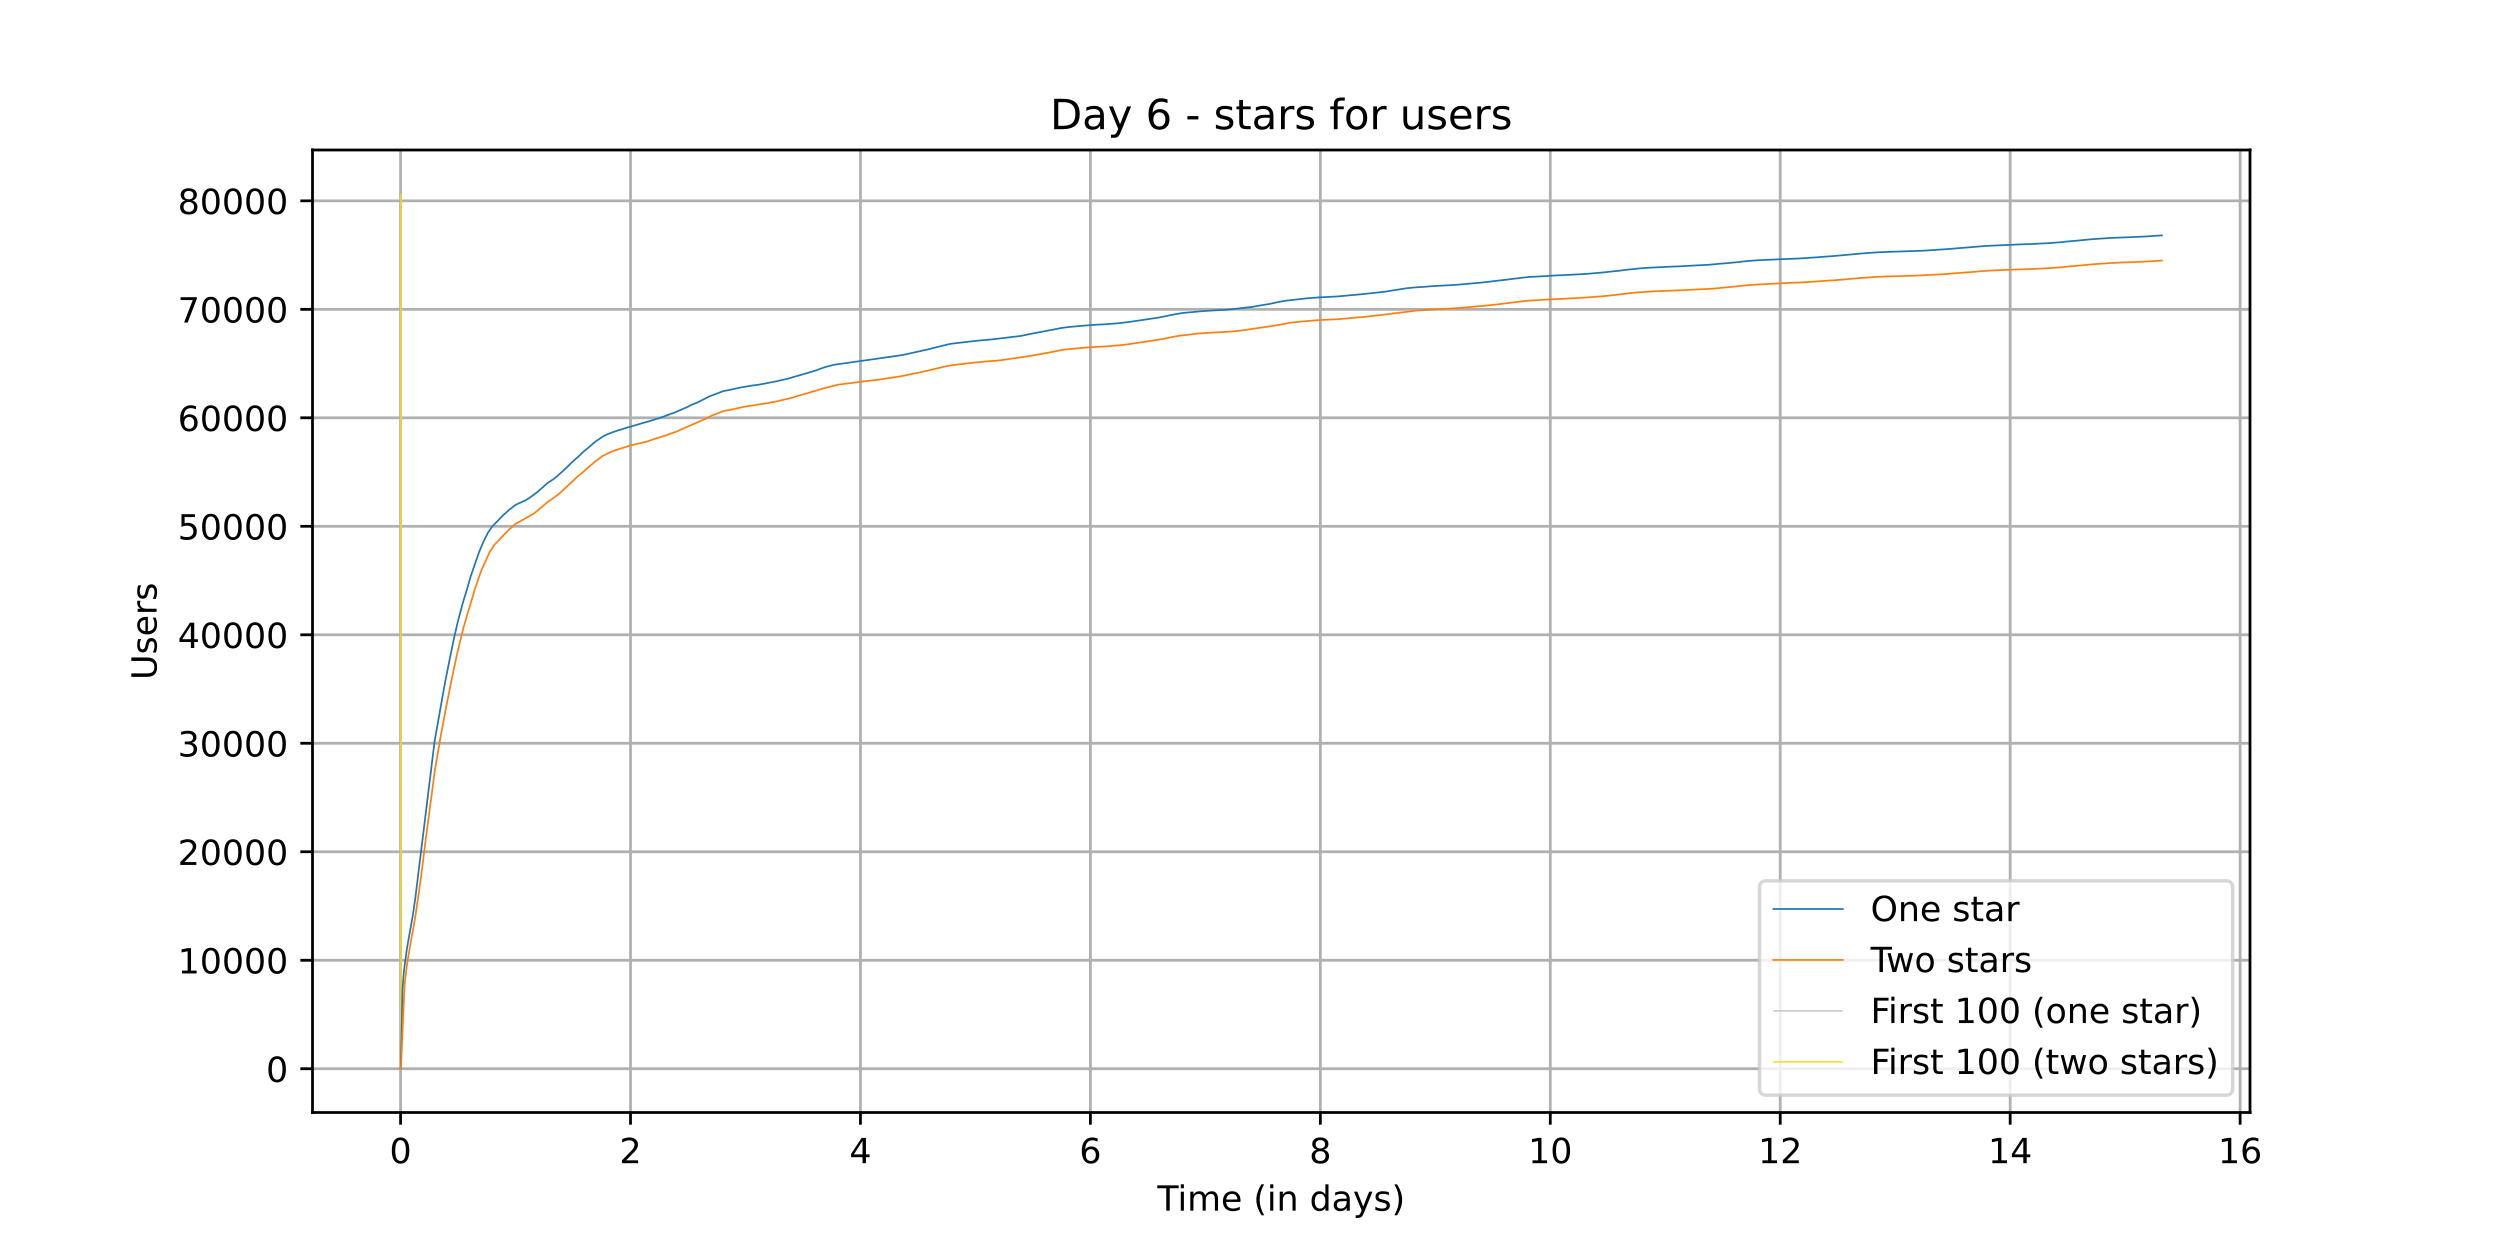 <?xml version="1.0" encoding="utf-8" standalone="no"?>
<!DOCTYPE svg PUBLIC "-//W3C//DTD SVG 1.1//EN"
  "http://www.w3.org/Graphics/SVG/1.1/DTD/svg11.dtd">
<!-- Created with matplotlib (https://matplotlib.org/) -->
<svg height="360pt" version="1.1" viewBox="0 0 720 360" width="720pt" xmlns="http://www.w3.org/2000/svg" xmlns:xlink="http://www.w3.org/1999/xlink">
 <defs>
  <style type="text/css">*{stroke-linecap:butt;stroke-linejoin:round;}</style>
 </defs>
 <g id="figure_1">
  <g id="patch_1">
   <path d="M 0 360 
L 720 360 
L 720 0 
L 0 0 
z
" style="fill:#ffffff;"/>
  </g>
  <g id="axes_1">
   <g id="patch_2">
    <path d="M 90 320.4 
L 648 320.4 
L 648 43.2 
L 90 43.2 
z
" style="fill:#ffffff;"/>
   </g>
   <g id="matplotlib.axis_1">
    <g id="xtick_1">
     <g id="line2d_1">
      <path clip-path="url(#pf5b3198015)" d="M 115.364 320.4 
L 115.364 43.2 
" style="fill:none;stroke:#b0b0b0;stroke-linecap:square;stroke-width:0.8;"/>
     </g>
     <g id="line2d_2">
      <defs>
       <path d="M 0 0 
L 0 3.5 
" id="m14b44f4f08" style="stroke:#000000;stroke-width:0.8;"/>
      </defs>
      <g>
       <use style="stroke:#000000;stroke-width:0.8;" x="115.364" xlink:href="#m14b44f4f08" y="320.4"/>
      </g>
     </g>
     <g id="text_1">
      <!-- 0 -->
      <g transform="translate(112.182 334.998)scale(0.1 -0.1)">
       <defs>
        <path d="M 31.781 66.406 
Q 24.172 66.406 20.328 58.906 
Q 16.5 51.422 16.5 36.375 
Q 16.5 21.391 20.328 13.891 
Q 24.172 6.391 31.781 6.391 
Q 39.453 6.391 43.281 13.891 
Q 47.125 21.391 47.125 36.375 
Q 47.125 51.422 43.281 58.906 
Q 39.453 66.406 31.781 66.406 
z
M 31.781 74.219 
Q 44.047 74.219 50.516 64.516 
Q 56.984 54.828 56.984 36.375 
Q 56.984 17.969 50.516 8.266 
Q 44.047 -1.422 31.781 -1.422 
Q 19.531 -1.422 13.062 8.266 
Q 6.594 17.969 6.594 36.375 
Q 6.594 54.828 13.062 64.516 
Q 19.531 74.219 31.781 74.219 
z
" id="DejaVuSans-48"/>
       </defs>
       <use xlink:href="#DejaVuSans-48"/>
      </g>
     </g>
    </g>
    <g id="xtick_2">
     <g id="line2d_3">
      <path clip-path="url(#pf5b3198015)" d="M 181.587 320.4 
L 181.587 43.2 
" style="fill:none;stroke:#b0b0b0;stroke-linecap:square;stroke-width:0.8;"/>
     </g>
     <g id="line2d_4">
      <g>
       <use style="stroke:#000000;stroke-width:0.8;" x="181.587" xlink:href="#m14b44f4f08" y="320.4"/>
      </g>
     </g>
     <g id="text_2">
      <!-- 2 -->
      <g transform="translate(178.406 334.998)scale(0.1 -0.1)">
       <defs>
        <path d="M 19.188 8.297 
L 53.609 8.297 
L 53.609 0 
L 7.328 0 
L 7.328 8.297 
Q 12.938 14.109 22.625 23.891 
Q 32.328 33.688 34.812 36.531 
Q 39.547 41.844 41.422 45.531 
Q 43.312 49.219 43.312 52.781 
Q 43.312 58.594 39.234 62.25 
Q 35.156 65.922 28.609 65.922 
Q 23.969 65.922 18.812 64.312 
Q 13.672 62.703 7.812 59.422 
L 7.812 69.391 
Q 13.766 71.781 18.938 73 
Q 24.125 74.219 28.422 74.219 
Q 39.75 74.219 46.484 68.547 
Q 53.219 62.891 53.219 53.422 
Q 53.219 48.922 51.531 44.891 
Q 49.859 40.875 45.406 35.406 
Q 44.188 33.984 37.641 27.219 
Q 31.109 20.453 19.188 8.297 
z
" id="DejaVuSans-50"/>
       </defs>
       <use xlink:href="#DejaVuSans-50"/>
      </g>
     </g>
    </g>
    <g id="xtick_3">
     <g id="line2d_5">
      <path clip-path="url(#pf5b3198015)" d="M 247.811 320.4 
L 247.811 43.2 
" style="fill:none;stroke:#b0b0b0;stroke-linecap:square;stroke-width:0.8;"/>
     </g>
     <g id="line2d_6">
      <g>
       <use style="stroke:#000000;stroke-width:0.8;" x="247.811" xlink:href="#m14b44f4f08" y="320.4"/>
      </g>
     </g>
     <g id="text_3">
      <!-- 4 -->
      <g transform="translate(244.629 334.998)scale(0.1 -0.1)">
       <defs>
        <path d="M 37.797 64.312 
L 12.891 25.391 
L 37.797 25.391 
z
M 35.203 72.906 
L 47.609 72.906 
L 47.609 25.391 
L 58.016 25.391 
L 58.016 17.188 
L 47.609 17.188 
L 47.609 0 
L 37.797 0 
L 37.797 17.188 
L 4.891 17.188 
L 4.891 26.703 
z
" id="DejaVuSans-52"/>
       </defs>
       <use xlink:href="#DejaVuSans-52"/>
      </g>
     </g>
    </g>
    <g id="xtick_4">
     <g id="line2d_7">
      <path clip-path="url(#pf5b3198015)" d="M 314.034 320.4 
L 314.034 43.2 
" style="fill:none;stroke:#b0b0b0;stroke-linecap:square;stroke-width:0.8;"/>
     </g>
     <g id="line2d_8">
      <g>
       <use style="stroke:#000000;stroke-width:0.8;" x="314.034" xlink:href="#m14b44f4f08" y="320.4"/>
      </g>
     </g>
     <g id="text_4">
      <!-- 6 -->
      <g transform="translate(310.853 334.998)scale(0.1 -0.1)">
       <defs>
        <path d="M 33.016 40.375 
Q 26.375 40.375 22.484 35.828 
Q 18.609 31.297 18.609 23.391 
Q 18.609 15.531 22.484 10.953 
Q 26.375 6.391 33.016 6.391 
Q 39.656 6.391 43.531 10.953 
Q 47.406 15.531 47.406 23.391 
Q 47.406 31.297 43.531 35.828 
Q 39.656 40.375 33.016 40.375 
z
M 52.594 71.297 
L 52.594 62.312 
Q 48.875 64.062 45.094 64.984 
Q 41.312 65.922 37.594 65.922 
Q 27.828 65.922 22.672 59.328 
Q 17.531 52.734 16.797 39.406 
Q 19.672 43.656 24.016 45.922 
Q 28.375 48.188 33.594 48.188 
Q 44.578 48.188 50.953 41.516 
Q 57.328 34.859 57.328 23.391 
Q 57.328 12.156 50.688 5.359 
Q 44.047 -1.422 33.016 -1.422 
Q 20.359 -1.422 13.672 8.266 
Q 6.984 17.969 6.984 36.375 
Q 6.984 53.656 15.188 63.938 
Q 23.391 74.219 37.203 74.219 
Q 40.922 74.219 44.703 73.484 
Q 48.484 72.75 52.594 71.297 
z
" id="DejaVuSans-54"/>
       </defs>
       <use xlink:href="#DejaVuSans-54"/>
      </g>
     </g>
    </g>
    <g id="xtick_5">
     <g id="line2d_9">
      <path clip-path="url(#pf5b3198015)" d="M 380.258 320.4 
L 380.258 43.2 
" style="fill:none;stroke:#b0b0b0;stroke-linecap:square;stroke-width:0.8;"/>
     </g>
     <g id="line2d_10">
      <g>
       <use style="stroke:#000000;stroke-width:0.8;" x="380.258" xlink:href="#m14b44f4f08" y="320.4"/>
      </g>
     </g>
     <g id="text_5">
      <!-- 8 -->
      <g transform="translate(377.076 334.998)scale(0.1 -0.1)">
       <defs>
        <path d="M 31.781 34.625 
Q 24.75 34.625 20.719 30.859 
Q 16.703 27.094 16.703 20.516 
Q 16.703 13.922 20.719 10.156 
Q 24.75 6.391 31.781 6.391 
Q 38.812 6.391 42.859 10.172 
Q 46.922 13.969 46.922 20.516 
Q 46.922 27.094 42.891 30.859 
Q 38.875 34.625 31.781 34.625 
z
M 21.922 38.812 
Q 15.578 40.375 12.031 44.719 
Q 8.5 49.078 8.5 55.328 
Q 8.5 64.062 14.719 69.141 
Q 20.953 74.219 31.781 74.219 
Q 42.672 74.219 48.875 69.141 
Q 55.078 64.062 55.078 55.328 
Q 55.078 49.078 51.531 44.719 
Q 48 40.375 41.703 38.812 
Q 48.828 37.156 52.797 32.312 
Q 56.781 27.484 56.781 20.516 
Q 56.781 9.906 50.312 4.234 
Q 43.844 -1.422 31.781 -1.422 
Q 19.734 -1.422 13.25 4.234 
Q 6.781 9.906 6.781 20.516 
Q 6.781 27.484 10.781 32.312 
Q 14.797 37.156 21.922 38.812 
z
M 18.312 54.391 
Q 18.312 48.734 21.844 45.562 
Q 25.391 42.391 31.781 42.391 
Q 38.141 42.391 41.719 45.562 
Q 45.312 48.734 45.312 54.391 
Q 45.312 60.062 41.719 63.234 
Q 38.141 66.406 31.781 66.406 
Q 25.391 66.406 21.844 63.234 
Q 18.312 60.062 18.312 54.391 
z
" id="DejaVuSans-56"/>
       </defs>
       <use xlink:href="#DejaVuSans-56"/>
      </g>
     </g>
    </g>
    <g id="xtick_6">
     <g id="line2d_11">
      <path clip-path="url(#pf5b3198015)" d="M 446.481 320.4 
L 446.481 43.2 
" style="fill:none;stroke:#b0b0b0;stroke-linecap:square;stroke-width:0.8;"/>
     </g>
     <g id="line2d_12">
      <g>
       <use style="stroke:#000000;stroke-width:0.8;" x="446.481" xlink:href="#m14b44f4f08" y="320.4"/>
      </g>
     </g>
     <g id="text_6">
      <!-- 10 -->
      <g transform="translate(440.119 334.998)scale(0.1 -0.1)">
       <defs>
        <path d="M 12.406 8.297 
L 28.516 8.297 
L 28.516 63.922 
L 10.984 60.406 
L 10.984 69.391 
L 28.422 72.906 
L 38.281 72.906 
L 38.281 8.297 
L 54.391 8.297 
L 54.391 0 
L 12.406 0 
z
" id="DejaVuSans-49"/>
       </defs>
       <use xlink:href="#DejaVuSans-49"/>
       <use x="63.623" xlink:href="#DejaVuSans-48"/>
      </g>
     </g>
    </g>
    <g id="xtick_7">
     <g id="line2d_13">
      <path clip-path="url(#pf5b3198015)" d="M 512.705 320.4 
L 512.705 43.2 
" style="fill:none;stroke:#b0b0b0;stroke-linecap:square;stroke-width:0.8;"/>
     </g>
     <g id="line2d_14">
      <g>
       <use style="stroke:#000000;stroke-width:0.8;" x="512.705" xlink:href="#m14b44f4f08" y="320.4"/>
      </g>
     </g>
     <g id="text_7">
      <!-- 12 -->
      <g transform="translate(506.342 334.998)scale(0.1 -0.1)">
       <use xlink:href="#DejaVuSans-49"/>
       <use x="63.623" xlink:href="#DejaVuSans-50"/>
      </g>
     </g>
    </g>
    <g id="xtick_8">
     <g id="line2d_15">
      <path clip-path="url(#pf5b3198015)" d="M 578.928 320.4 
L 578.928 43.2 
" style="fill:none;stroke:#b0b0b0;stroke-linecap:square;stroke-width:0.8;"/>
     </g>
     <g id="line2d_16">
      <g>
       <use style="stroke:#000000;stroke-width:0.8;" x="578.928" xlink:href="#m14b44f4f08" y="320.4"/>
      </g>
     </g>
     <g id="text_8">
      <!-- 14 -->
      <g transform="translate(572.566 334.998)scale(0.1 -0.1)">
       <use xlink:href="#DejaVuSans-49"/>
       <use x="63.623" xlink:href="#DejaVuSans-52"/>
      </g>
     </g>
    </g>
    <g id="xtick_9">
     <g id="line2d_17">
      <path clip-path="url(#pf5b3198015)" d="M 645.152 320.4 
L 645.152 43.2 
" style="fill:none;stroke:#b0b0b0;stroke-linecap:square;stroke-width:0.8;"/>
     </g>
     <g id="line2d_18">
      <g>
       <use style="stroke:#000000;stroke-width:0.8;" x="645.152" xlink:href="#m14b44f4f08" y="320.4"/>
      </g>
     </g>
     <g id="text_9">
      <!-- 16 -->
      <g transform="translate(638.789 334.998)scale(0.1 -0.1)">
       <use xlink:href="#DejaVuSans-49"/>
       <use x="63.623" xlink:href="#DejaVuSans-54"/>
      </g>
     </g>
    </g>
    <g id="text_10">
     <!-- Time (in days) -->
     <g transform="translate(333.327 348.677)scale(0.1 -0.1)">
      <defs>
       <path d="M -0.297 72.906 
L 61.375 72.906 
L 61.375 64.594 
L 35.5 64.594 
L 35.5 0 
L 25.594 0 
L 25.594 64.594 
L -0.297 64.594 
z
" id="DejaVuSans-84"/>
       <path d="M 9.422 54.688 
L 18.406 54.688 
L 18.406 0 
L 9.422 0 
z
M 9.422 75.984 
L 18.406 75.984 
L 18.406 64.594 
L 9.422 64.594 
z
" id="DejaVuSans-105"/>
       <path d="M 52 44.188 
Q 55.375 50.25 60.062 53.125 
Q 64.75 56 71.094 56 
Q 79.641 56 84.281 50.016 
Q 88.922 44.047 88.922 33.016 
L 88.922 0 
L 79.891 0 
L 79.891 32.719 
Q 79.891 40.578 77.094 44.375 
Q 74.312 48.188 68.609 48.188 
Q 61.625 48.188 57.562 43.547 
Q 53.516 38.922 53.516 30.906 
L 53.516 0 
L 44.484 0 
L 44.484 32.719 
Q 44.484 40.625 41.703 44.406 
Q 38.922 48.188 33.109 48.188 
Q 26.219 48.188 22.156 43.531 
Q 18.109 38.875 18.109 30.906 
L 18.109 0 
L 9.078 0 
L 9.078 54.688 
L 18.109 54.688 
L 18.109 46.188 
Q 21.188 51.219 25.484 53.609 
Q 29.781 56 35.688 56 
Q 41.656 56 45.828 52.969 
Q 50 49.953 52 44.188 
z
" id="DejaVuSans-109"/>
       <path d="M 56.203 29.594 
L 56.203 25.203 
L 14.891 25.203 
Q 15.484 15.922 20.484 11.062 
Q 25.484 6.203 34.422 6.203 
Q 39.594 6.203 44.453 7.469 
Q 49.312 8.734 54.109 11.281 
L 54.109 2.781 
Q 49.266 0.734 44.188 -0.344 
Q 39.109 -1.422 33.891 -1.422 
Q 20.797 -1.422 13.156 6.188 
Q 5.516 13.812 5.516 26.812 
Q 5.516 40.234 12.766 48.109 
Q 20.016 56 32.328 56 
Q 43.359 56 49.781 48.891 
Q 56.203 41.797 56.203 29.594 
z
M 47.219 32.234 
Q 47.125 39.594 43.094 43.984 
Q 39.062 48.391 32.422 48.391 
Q 24.906 48.391 20.391 44.141 
Q 15.875 39.891 15.188 32.172 
z
" id="DejaVuSans-101"/>
       <path id="DejaVuSans-32"/>
       <path d="M 31 75.875 
Q 24.469 64.656 21.281 53.656 
Q 18.109 42.672 18.109 31.391 
Q 18.109 20.125 21.312 9.062 
Q 24.516 -2 31 -13.188 
L 23.188 -13.188 
Q 15.875 -1.703 12.234 9.375 
Q 8.594 20.453 8.594 31.391 
Q 8.594 42.281 12.203 53.312 
Q 15.828 64.359 23.188 75.875 
z
" id="DejaVuSans-40"/>
       <path d="M 54.891 33.016 
L 54.891 0 
L 45.906 0 
L 45.906 32.719 
Q 45.906 40.484 42.875 44.328 
Q 39.844 48.188 33.797 48.188 
Q 26.516 48.188 22.312 43.547 
Q 18.109 38.922 18.109 30.906 
L 18.109 0 
L 9.078 0 
L 9.078 54.688 
L 18.109 54.688 
L 18.109 46.188 
Q 21.344 51.125 25.703 53.562 
Q 30.078 56 35.797 56 
Q 45.219 56 50.047 50.172 
Q 54.891 44.344 54.891 33.016 
z
" id="DejaVuSans-110"/>
       <path d="M 45.406 46.391 
L 45.406 75.984 
L 54.391 75.984 
L 54.391 0 
L 45.406 0 
L 45.406 8.203 
Q 42.578 3.328 38.25 0.953 
Q 33.938 -1.422 27.875 -1.422 
Q 17.969 -1.422 11.734 6.484 
Q 5.516 14.406 5.516 27.297 
Q 5.516 40.188 11.734 48.094 
Q 17.969 56 27.875 56 
Q 33.938 56 38.25 53.625 
Q 42.578 51.266 45.406 46.391 
z
M 14.797 27.297 
Q 14.797 17.391 18.875 11.75 
Q 22.953 6.109 30.078 6.109 
Q 37.203 6.109 41.297 11.75 
Q 45.406 17.391 45.406 27.297 
Q 45.406 37.203 41.297 42.844 
Q 37.203 48.484 30.078 48.484 
Q 22.953 48.484 18.875 42.844 
Q 14.797 37.203 14.797 27.297 
z
" id="DejaVuSans-100"/>
       <path d="M 34.281 27.484 
Q 23.391 27.484 19.188 25 
Q 14.984 22.516 14.984 16.5 
Q 14.984 11.719 18.141 8.906 
Q 21.297 6.109 26.703 6.109 
Q 34.188 6.109 38.703 11.406 
Q 43.219 16.703 43.219 25.484 
L 43.219 27.484 
z
M 52.203 31.203 
L 52.203 0 
L 43.219 0 
L 43.219 8.297 
Q 40.141 3.328 35.547 0.953 
Q 30.953 -1.422 24.312 -1.422 
Q 15.922 -1.422 10.953 3.297 
Q 6 8.016 6 15.922 
Q 6 25.141 12.172 29.828 
Q 18.359 34.516 30.609 34.516 
L 43.219 34.516 
L 43.219 35.406 
Q 43.219 41.609 39.141 45 
Q 35.062 48.391 27.688 48.391 
Q 23 48.391 18.547 47.266 
Q 14.109 46.141 10.016 43.891 
L 10.016 52.203 
Q 14.938 54.109 19.578 55.047 
Q 24.219 56 28.609 56 
Q 40.484 56 46.344 49.844 
Q 52.203 43.703 52.203 31.203 
z
" id="DejaVuSans-97"/>
       <path d="M 32.172 -5.078 
Q 28.375 -14.844 24.75 -17.812 
Q 21.141 -20.797 15.094 -20.797 
L 7.906 -20.797 
L 7.906 -13.281 
L 13.188 -13.281 
Q 16.891 -13.281 18.938 -11.516 
Q 21 -9.766 23.484 -3.219 
L 25.094 0.875 
L 2.984 54.688 
L 12.5 54.688 
L 29.594 11.922 
L 46.688 54.688 
L 56.203 54.688 
z
" id="DejaVuSans-121"/>
       <path d="M 44.281 53.078 
L 44.281 44.578 
Q 40.484 46.531 36.375 47.5 
Q 32.281 48.484 27.875 48.484 
Q 21.188 48.484 17.844 46.438 
Q 14.5 44.391 14.5 40.281 
Q 14.5 37.156 16.891 35.375 
Q 19.281 33.594 26.516 31.984 
L 29.594 31.297 
Q 39.156 29.25 43.188 25.516 
Q 47.219 21.781 47.219 15.094 
Q 47.219 7.469 41.188 3.016 
Q 35.156 -1.422 24.609 -1.422 
Q 20.219 -1.422 15.453 -0.562 
Q 10.688 0.297 5.422 2 
L 5.422 11.281 
Q 10.406 8.688 15.234 7.391 
Q 20.062 6.109 24.812 6.109 
Q 31.156 6.109 34.562 8.281 
Q 37.984 10.453 37.984 14.406 
Q 37.984 18.062 35.516 20.016 
Q 33.062 21.969 24.703 23.781 
L 21.578 24.516 
Q 13.234 26.266 9.516 29.906 
Q 5.812 33.547 5.812 39.891 
Q 5.812 47.609 11.281 51.797 
Q 16.75 56 26.812 56 
Q 31.781 56 36.172 55.266 
Q 40.578 54.547 44.281 53.078 
z
" id="DejaVuSans-115"/>
       <path d="M 8.016 75.875 
L 15.828 75.875 
Q 23.141 64.359 26.781 53.312 
Q 30.422 42.281 30.422 31.391 
Q 30.422 20.453 26.781 9.375 
Q 23.141 -1.703 15.828 -13.188 
L 8.016 -13.188 
Q 14.5 -2 17.703 9.062 
Q 20.906 20.125 20.906 31.391 
Q 20.906 42.672 17.703 53.656 
Q 14.5 64.656 8.016 75.875 
z
" id="DejaVuSans-41"/>
      </defs>
      <use xlink:href="#DejaVuSans-84"/>
      <use x="57.959" xlink:href="#DejaVuSans-105"/>
      <use x="85.742" xlink:href="#DejaVuSans-109"/>
      <use x="183.154" xlink:href="#DejaVuSans-101"/>
      <use x="244.678" xlink:href="#DejaVuSans-32"/>
      <use x="276.465" xlink:href="#DejaVuSans-40"/>
      <use x="315.479" xlink:href="#DejaVuSans-105"/>
      <use x="343.262" xlink:href="#DejaVuSans-110"/>
      <use x="406.641" xlink:href="#DejaVuSans-32"/>
      <use x="438.428" xlink:href="#DejaVuSans-100"/>
      <use x="501.904" xlink:href="#DejaVuSans-97"/>
      <use x="563.184" xlink:href="#DejaVuSans-121"/>
      <use x="622.363" xlink:href="#DejaVuSans-115"/>
      <use x="674.463" xlink:href="#DejaVuSans-41"/>
     </g>
    </g>
   </g>
   <g id="matplotlib.axis_2">
    <g id="ytick_1">
     <g id="line2d_19">
      <path clip-path="url(#pf5b3198015)" d="M 90 307.8 
L 648 307.8 
" style="fill:none;stroke:#b0b0b0;stroke-linecap:square;stroke-width:0.8;"/>
     </g>
     <g id="line2d_20">
      <defs>
       <path d="M 0 0 
L -3.5 0 
" id="mfcf111ade4" style="stroke:#000000;stroke-width:0.8;"/>
      </defs>
      <g>
       <use style="stroke:#000000;stroke-width:0.8;" x="90" xlink:href="#mfcf111ade4" y="307.8"/>
      </g>
     </g>
     <g id="text_11">
      <!-- 0 -->
      <g transform="translate(76.638 311.599)scale(0.1 -0.1)">
       <use xlink:href="#DejaVuSans-48"/>
      </g>
     </g>
    </g>
    <g id="ytick_2">
     <g id="line2d_21">
      <path clip-path="url(#pf5b3198015)" d="M 90 276.555 
L 648 276.555 
" style="fill:none;stroke:#b0b0b0;stroke-linecap:square;stroke-width:0.8;"/>
     </g>
     <g id="line2d_22">
      <g>
       <use style="stroke:#000000;stroke-width:0.8;" x="90" xlink:href="#mfcf111ade4" y="276.555"/>
      </g>
     </g>
     <g id="text_12">
      <!-- 10000 -->
      <g transform="translate(51.188 280.355)scale(0.1 -0.1)">
       <use xlink:href="#DejaVuSans-49"/>
       <use x="63.623" xlink:href="#DejaVuSans-48"/>
       <use x="127.246" xlink:href="#DejaVuSans-48"/>
       <use x="190.869" xlink:href="#DejaVuSans-48"/>
       <use x="254.492" xlink:href="#DejaVuSans-48"/>
      </g>
     </g>
    </g>
    <g id="ytick_3">
     <g id="line2d_23">
      <path clip-path="url(#pf5b3198015)" d="M 90 245.311 
L 648 245.311 
" style="fill:none;stroke:#b0b0b0;stroke-linecap:square;stroke-width:0.8;"/>
     </g>
     <g id="line2d_24">
      <g>
       <use style="stroke:#000000;stroke-width:0.8;" x="90" xlink:href="#mfcf111ade4" y="245.311"/>
      </g>
     </g>
     <g id="text_13">
      <!-- 20000 -->
      <g transform="translate(51.188 249.11)scale(0.1 -0.1)">
       <use xlink:href="#DejaVuSans-50"/>
       <use x="63.623" xlink:href="#DejaVuSans-48"/>
       <use x="127.246" xlink:href="#DejaVuSans-48"/>
       <use x="190.869" xlink:href="#DejaVuSans-48"/>
       <use x="254.492" xlink:href="#DejaVuSans-48"/>
      </g>
     </g>
    </g>
    <g id="ytick_4">
     <g id="line2d_25">
      <path clip-path="url(#pf5b3198015)" d="M 90 214.066 
L 648 214.066 
" style="fill:none;stroke:#b0b0b0;stroke-linecap:square;stroke-width:0.8;"/>
     </g>
     <g id="line2d_26">
      <g>
       <use style="stroke:#000000;stroke-width:0.8;" x="90" xlink:href="#mfcf111ade4" y="214.066"/>
      </g>
     </g>
     <g id="text_14">
      <!-- 30000 -->
      <g transform="translate(51.188 217.865)scale(0.1 -0.1)">
       <defs>
        <path d="M 40.578 39.312 
Q 47.656 37.797 51.625 33 
Q 55.609 28.219 55.609 21.188 
Q 55.609 10.406 48.188 4.484 
Q 40.766 -1.422 27.094 -1.422 
Q 22.516 -1.422 17.656 -0.516 
Q 12.797 0.391 7.625 2.203 
L 7.625 11.719 
Q 11.719 9.328 16.594 8.109 
Q 21.484 6.891 26.812 6.891 
Q 36.078 6.891 40.938 10.547 
Q 45.797 14.203 45.797 21.188 
Q 45.797 27.641 41.281 31.266 
Q 36.766 34.906 28.719 34.906 
L 20.219 34.906 
L 20.219 43.016 
L 29.109 43.016 
Q 36.375 43.016 40.234 45.922 
Q 44.094 48.828 44.094 54.297 
Q 44.094 59.906 40.109 62.906 
Q 36.141 65.922 28.719 65.922 
Q 24.656 65.922 20.016 65.031 
Q 15.375 64.156 9.812 62.312 
L 9.812 71.094 
Q 15.438 72.656 20.344 73.438 
Q 25.25 74.219 29.594 74.219 
Q 40.828 74.219 47.359 69.109 
Q 53.906 64.016 53.906 55.328 
Q 53.906 49.266 50.438 45.094 
Q 46.969 40.922 40.578 39.312 
z
" id="DejaVuSans-51"/>
       </defs>
       <use xlink:href="#DejaVuSans-51"/>
       <use x="63.623" xlink:href="#DejaVuSans-48"/>
       <use x="127.246" xlink:href="#DejaVuSans-48"/>
       <use x="190.869" xlink:href="#DejaVuSans-48"/>
       <use x="254.492" xlink:href="#DejaVuSans-48"/>
      </g>
     </g>
    </g>
    <g id="ytick_5">
     <g id="line2d_27">
      <path clip-path="url(#pf5b3198015)" d="M 90 182.821 
L 648 182.821 
" style="fill:none;stroke:#b0b0b0;stroke-linecap:square;stroke-width:0.8;"/>
     </g>
     <g id="line2d_28">
      <g>
       <use style="stroke:#000000;stroke-width:0.8;" x="90" xlink:href="#mfcf111ade4" y="182.821"/>
      </g>
     </g>
     <g id="text_15">
      <!-- 40000 -->
      <g transform="translate(51.188 186.62)scale(0.1 -0.1)">
       <use xlink:href="#DejaVuSans-52"/>
       <use x="63.623" xlink:href="#DejaVuSans-48"/>
       <use x="127.246" xlink:href="#DejaVuSans-48"/>
       <use x="190.869" xlink:href="#DejaVuSans-48"/>
       <use x="254.492" xlink:href="#DejaVuSans-48"/>
      </g>
     </g>
    </g>
    <g id="ytick_6">
     <g id="line2d_29">
      <path clip-path="url(#pf5b3198015)" d="M 90 151.576 
L 648 151.576 
" style="fill:none;stroke:#b0b0b0;stroke-linecap:square;stroke-width:0.8;"/>
     </g>
     <g id="line2d_30">
      <g>
       <use style="stroke:#000000;stroke-width:0.8;" x="90" xlink:href="#mfcf111ade4" y="151.576"/>
      </g>
     </g>
     <g id="text_16">
      <!-- 50000 -->
      <g transform="translate(51.188 155.376)scale(0.1 -0.1)">
       <defs>
        <path d="M 10.797 72.906 
L 49.516 72.906 
L 49.516 64.594 
L 19.828 64.594 
L 19.828 46.734 
Q 21.969 47.469 24.109 47.828 
Q 26.266 48.188 28.422 48.188 
Q 40.625 48.188 47.75 41.5 
Q 54.891 34.812 54.891 23.391 
Q 54.891 11.625 47.562 5.094 
Q 40.234 -1.422 26.906 -1.422 
Q 22.312 -1.422 17.547 -0.641 
Q 12.797 0.141 7.719 1.703 
L 7.719 11.625 
Q 12.109 9.234 16.797 8.062 
Q 21.484 6.891 26.703 6.891 
Q 35.156 6.891 40.078 11.328 
Q 45.016 15.766 45.016 23.391 
Q 45.016 31 40.078 35.438 
Q 35.156 39.891 26.703 39.891 
Q 22.75 39.891 18.812 39.016 
Q 14.891 38.141 10.797 36.281 
z
" id="DejaVuSans-53"/>
       </defs>
       <use xlink:href="#DejaVuSans-53"/>
       <use x="63.623" xlink:href="#DejaVuSans-48"/>
       <use x="127.246" xlink:href="#DejaVuSans-48"/>
       <use x="190.869" xlink:href="#DejaVuSans-48"/>
       <use x="254.492" xlink:href="#DejaVuSans-48"/>
      </g>
     </g>
    </g>
    <g id="ytick_7">
     <g id="line2d_31">
      <path clip-path="url(#pf5b3198015)" d="M 90 120.332 
L 648 120.332 
" style="fill:none;stroke:#b0b0b0;stroke-linecap:square;stroke-width:0.8;"/>
     </g>
     <g id="line2d_32">
      <g>
       <use style="stroke:#000000;stroke-width:0.8;" x="90" xlink:href="#mfcf111ade4" y="120.332"/>
      </g>
     </g>
     <g id="text_17">
      <!-- 60000 -->
      <g transform="translate(51.188 124.131)scale(0.1 -0.1)">
       <use xlink:href="#DejaVuSans-54"/>
       <use x="63.623" xlink:href="#DejaVuSans-48"/>
       <use x="127.246" xlink:href="#DejaVuSans-48"/>
       <use x="190.869" xlink:href="#DejaVuSans-48"/>
       <use x="254.492" xlink:href="#DejaVuSans-48"/>
      </g>
     </g>
    </g>
    <g id="ytick_8">
     <g id="line2d_33">
      <path clip-path="url(#pf5b3198015)" d="M 90 89.087 
L 648 89.087 
" style="fill:none;stroke:#b0b0b0;stroke-linecap:square;stroke-width:0.8;"/>
     </g>
     <g id="line2d_34">
      <g>
       <use style="stroke:#000000;stroke-width:0.8;" x="90" xlink:href="#mfcf111ade4" y="89.087"/>
      </g>
     </g>
     <g id="text_18">
      <!-- 70000 -->
      <g transform="translate(51.188 92.886)scale(0.1 -0.1)">
       <defs>
        <path d="M 8.203 72.906 
L 55.078 72.906 
L 55.078 68.703 
L 28.609 0 
L 18.312 0 
L 43.219 64.594 
L 8.203 64.594 
z
" id="DejaVuSans-55"/>
       </defs>
       <use xlink:href="#DejaVuSans-55"/>
       <use x="63.623" xlink:href="#DejaVuSans-48"/>
       <use x="127.246" xlink:href="#DejaVuSans-48"/>
       <use x="190.869" xlink:href="#DejaVuSans-48"/>
       <use x="254.492" xlink:href="#DejaVuSans-48"/>
      </g>
     </g>
    </g>
    <g id="ytick_9">
     <g id="line2d_35">
      <path clip-path="url(#pf5b3198015)" d="M 90 57.842 
L 648 57.842 
" style="fill:none;stroke:#b0b0b0;stroke-linecap:square;stroke-width:0.8;"/>
     </g>
     <g id="line2d_36">
      <g>
       <use style="stroke:#000000;stroke-width:0.8;" x="90" xlink:href="#mfcf111ade4" y="57.842"/>
      </g>
     </g>
     <g id="text_19">
      <!-- 80000 -->
      <g transform="translate(51.188 61.642)scale(0.1 -0.1)">
       <use xlink:href="#DejaVuSans-56"/>
       <use x="63.623" xlink:href="#DejaVuSans-48"/>
       <use x="127.246" xlink:href="#DejaVuSans-48"/>
       <use x="190.869" xlink:href="#DejaVuSans-48"/>
       <use x="254.492" xlink:href="#DejaVuSans-48"/>
      </g>
     </g>
    </g>
    <g id="text_20">
     <!-- Users -->
     <g transform="translate(45.108 195.801)rotate(-90)scale(0.1 -0.1)">
      <defs>
       <path d="M 8.688 72.906 
L 18.609 72.906 
L 18.609 28.609 
Q 18.609 16.891 22.844 11.734 
Q 27.094 6.594 36.625 6.594 
Q 46.094 6.594 50.344 11.734 
Q 54.594 16.891 54.594 28.609 
L 54.594 72.906 
L 64.5 72.906 
L 64.5 27.391 
Q 64.5 13.141 57.438 5.859 
Q 50.391 -1.422 36.625 -1.422 
Q 22.797 -1.422 15.734 5.859 
Q 8.688 13.141 8.688 27.391 
z
" id="DejaVuSans-85"/>
       <path d="M 41.109 46.297 
Q 39.594 47.172 37.812 47.578 
Q 36.031 48 33.891 48 
Q 26.266 48 22.188 43.047 
Q 18.109 38.094 18.109 28.812 
L 18.109 0 
L 9.078 0 
L 9.078 54.688 
L 18.109 54.688 
L 18.109 46.188 
Q 20.953 51.172 25.484 53.578 
Q 30.031 56 36.531 56 
Q 37.453 56 38.578 55.875 
Q 39.703 55.766 41.062 55.516 
z
" id="DejaVuSans-114"/>
      </defs>
      <use xlink:href="#DejaVuSans-85"/>
      <use x="73.193" xlink:href="#DejaVuSans-115"/>
      <use x="125.293" xlink:href="#DejaVuSans-101"/>
      <use x="186.816" xlink:href="#DejaVuSans-114"/>
      <use x="227.93" xlink:href="#DejaVuSans-115"/>
     </g>
    </g>
   </g>
   <g id="LineCollection_1">
    <path clip-path="url(#pf5b3198015)" d="M 115.421 307.8 
L 115.421 55.8 
" style="fill:none;stroke:#c0c0c0;stroke-width:0.4;"/>
   </g>
   <g id="LineCollection_2">
    <path clip-path="url(#pf5b3198015)" d="M 115.489 307.8 
L 115.489 55.8 
" style="fill:none;stroke:#ffd700;stroke-width:0.4;"/>
   </g>
   <g id="line2d_37">
    <path clip-path="url(#pf5b3198015)" d="M 115.364 307.8 
L 115.395 307.778 
L 115.444 306.644 
L 115.944 284.666 
L 116.331 279.67 
L 117.196 273.206 
L 118.841 263.914 
L 119.05 262.539 
L 119.597 258.752 
L 125.18 213.388 
L 128.188 196.431 
L 128.689 193.982 
L 129.418 190.311 
L 130.444 185.289 
L 130.968 182.868 
L 131.925 178.722 
L 132.996 174.748 
L 133.36 173.395 
L 133.907 171.632 
L 134.112 170.976 
L 135.571 165.952 
L 137.986 158.963 
L 139.262 155.969 
L 140.515 153.46 
L 140.629 153.264 
L 141.723 151.683 
L 145.005 148.271 
L 145.278 148.052 
L 145.688 147.715 
L 145.871 147.53 
L 146.691 146.771 
L 146.873 146.649 
L 147.693 146.015 
L 147.989 145.774 
L 148.309 145.524 
L 148.673 145.324 
L 148.901 145.215 
L 149.22 145.065 
L 151.521 144.009 
L 151.818 143.809 
L 152.41 143.45 
L 154.916 141.588 
L 156.99 139.732 
L 157.673 139.125 
L 158.015 138.907 
L 158.312 138.719 
L 159.246 138.085 
L 159.862 137.629 
L 160.112 137.426 
L 162.506 135.31 
L 162.894 134.914 
L 163.076 134.761 
L 163.942 133.901 
L 164.603 133.255 
L 165.765 132.173 
L 166.084 131.908 
L 166.38 131.68 
L 167.748 130.352 
L 168.455 129.74 
L 168.865 129.399 
L 169.025 129.277 
L 170.575 127.946 
L 170.735 127.815 
L 171.35 127.293 
L 171.555 127.134 
L 172.079 126.774 
L 172.284 126.643 
L 173.31 125.931 
L 173.835 125.593 
L 175.316 124.9 
L 175.635 124.8 
L 175.977 124.659 
L 178.051 123.931 
L 178.849 123.709 
L 179.373 123.55 
L 180.74 123.103 
L 188.315 120.904 
L 188.725 120.754 
L 189.501 120.538 
L 191.233 119.938 
L 192.35 119.516 
L 193.125 119.21 
L 193.763 119.01 
L 194.036 118.926 
L 198.435 116.992 
L 198.732 116.804 
L 199.37 116.504 
L 200.281 116.142 
L 200.715 115.979 
L 204.225 114.195 
L 208.351 112.63 
L 210.517 112.221 
L 212.933 111.677 
L 213.48 111.568 
L 216.784 111.008 
L 217.513 110.924 
L 218.311 110.818 
L 219.45 110.621 
L 221.342 110.252 
L 221.865 110.152 
L 223.688 109.793 
L 226.218 109.209 
L 226.788 109.102 
L 227.724 108.827 
L 228.887 108.481 
L 229.821 108.212 
L 235.383 106.578 
L 235.611 106.462 
L 236.614 106.075 
L 238.118 105.581 
L 239.212 105.319 
L 240.147 105.056 
L 259.148 102.363 
L 260.082 102.219 
L 260.564 102.11 
L 261.932 101.81 
L 264.325 101.269 
L 264.895 101.163 
L 265.693 100.957 
L 267.335 100.619 
L 267.654 100.529 
L 268.429 100.316 
L 268.84 100.21 
L 269.296 100.101 
L 273.356 99.107 
L 273.972 98.998 
L 274.382 98.945 
L 280.401 98.239 
L 281.335 98.139 
L 281.609 98.114 
L 282.84 98.004 
L 285.255 97.782 
L 286.281 97.673 
L 292.211 96.964 
L 293.168 96.854 
L 293.943 96.754 
L 295.652 96.411 
L 295.948 96.336 
L 297.338 96.064 
L 299.321 95.683 
L 299.8 95.598 
L 301.759 95.217 
L 302.124 95.145 
L 302.762 95.036 
L 304.632 94.67 
L 305.202 94.549 
L 305.817 94.439 
L 306.615 94.333 
L 307.481 94.224 
L 310.262 93.949 
L 311.379 93.839 
L 313.043 93.721 
L 314.41 93.611 
L 316.051 93.496 
L 318.443 93.386 
L 320.403 93.227 
L 321.727 93.118 
L 322.342 93.061 
L 323.185 92.952 
L 323.823 92.886 
L 324.826 92.777 
L 333.053 91.549 
L 333.918 91.424 
L 335.513 91.093 
L 337.428 90.687 
L 340.572 90.143 
L 341.301 90.059 
L 343.17 89.912 
L 344.172 89.803 
L 346.428 89.606 
L 347.98 89.496 
L 349.348 89.421 
L 351.216 89.312 
L 352.492 89.249 
L 353.95 89.143 
L 354.269 89.087 
L 355.454 88.978 
L 360.308 88.428 
L 360.946 88.328 
L 361.288 88.265 
L 364.684 87.684 
L 365.14 87.615 
L 365.801 87.509 
L 366.507 87.34 
L 367.966 87.028 
L 369.265 86.784 
L 369.835 86.681 
L 370.313 86.603 
L 374.916 86.088 
L 375.805 85.984 
L 376.215 85.931 
L 378.038 85.791 
L 379.428 85.681 
L 379.975 85.644 
L 382.208 85.534 
L 383.507 85.469 
L 385.285 85.363 
L 385.923 85.3 
L 387.359 85.191 
L 388.088 85.106 
L 389.25 84.997 
L 391.393 84.813 
L 392.466 84.707 
L 393.15 84.632 
L 394.152 84.522 
L 397.981 84.113 
L 398.824 84.007 
L 399.235 83.95 
L 399.896 83.841 
L 404.933 83.035 
L 405.594 82.966 
L 408.147 82.722 
L 410.062 82.613 
L 412.045 82.451 
L 413.663 82.341 
L 414.894 82.282 
L 416.855 82.173 
L 418.271 82.091 
L 420.004 81.982 
L 422.488 81.754 
L 423.673 81.645 
L 425.883 81.451 
L 427.091 81.341 
L 432.902 80.648 
L 434.019 80.538 
L 434.954 80.395 
L 440.311 79.764 
L 442.636 79.654 
L 443.958 79.582 
L 445.941 79.473 
L 446.533 79.423 
L 447.923 79.342 
L 450.27 79.232 
L 451.523 79.17 
L 453.574 79.07 
L 453.848 79.039 
L 456.081 78.929 
L 457.813 78.804 
L 459.045 78.701 
L 459.455 78.651 
L 460.822 78.542 
L 461.437 78.486 
L 462.531 78.379 
L 463.329 78.273 
L 466.179 77.989 
L 467 77.883 
L 467.821 77.77 
L 471.946 77.32 
L 473.474 77.211 
L 473.861 77.164 
L 475.982 77.055 
L 477.326 76.98 
L 479.719 76.87 
L 481.04 76.798 
L 484.119 76.689 
L 485.669 76.589 
L 487.652 76.483 
L 488.175 76.449 
L 490.637 76.339 
L 491.959 76.267 
L 493.212 76.158 
L 493.782 76.114 
L 494.671 76.005 
L 496.516 75.864 
L 497.815 75.755 
L 500.915 75.446 
L 501.782 75.342 
L 502.192 75.286 
L 503.447 75.177 
L 505.567 74.996 
L 507.504 74.886 
L 507.983 74.868 
L 510.649 74.758 
L 511.902 74.696 
L 514.295 74.589 
L 514.75 74.577 
L 515.775 74.546 
L 518.237 74.436 
L 519.809 74.33 
L 521.335 74.221 
L 522.635 74.152 
L 524.071 74.046 
L 524.686 73.986 
L 526.144 73.88 
L 526.509 73.849 
L 528.126 73.736 
L 529.357 73.633 
L 529.745 73.59 
L 532.161 73.371 
L 533.347 73.262 
L 535.763 73.04 
L 537.04 72.934 
L 537.633 72.88 
L 539.366 72.771 
L 540.984 72.659 
L 543.696 72.549 
L 544.858 72.499 
L 548.505 72.39 
L 549.644 72.346 
L 552.812 72.237 
L 553.928 72.193 
L 555.797 72.084 
L 557.574 71.949 
L 559.443 71.84 
L 561.175 71.715 
L 562.452 71.606 
L 564.411 71.446 
L 565.87 71.337 
L 568.126 71.14 
L 569.448 71.031 
L 571.361 70.878 
L 573.39 70.768 
L 574.689 70.7 
L 577.446 70.59 
L 578.585 70.546 
L 580.568 70.437 
L 581.707 70.393 
L 584.783 70.284 
L 585.854 70.25 
L 587.677 70.14 
L 588.862 70.09 
L 590.685 69.981 
L 591.301 69.925 
L 593.078 69.793 
L 594.194 69.69 
L 594.65 69.622 
L 597.02 69.406 
L 598.274 69.297 
L 600.986 69.031 
L 602.194 68.922 
L 603.972 68.787 
L 605.589 68.678 
L 607.23 68.565 
L 609.691 68.459 
L 610.215 68.428 
L 613.291 68.319 
L 614.59 68.253 
L 617.279 68.144 
L 617.826 68.109 
L 619.605 68 
L 621.315 67.875 
L 622.636 67.8 
L 622.636 67.8 
" style="fill:none;stroke:#1f77b4;stroke-linecap:square;stroke-width:0.5;"/>
   </g>
   <g id="line2d_38">
    <path clip-path="url(#pf5b3198015)" d="M 115.364 307.8 
L 115.444 307.691 
L 115.535 306.175 
L 116.513 283.767 
L 117.105 278.652 
L 117.56 275.605 
L 118.333 271.112 
L 119.187 266.535 
L 119.779 262.873 
L 121.032 254.175 
L 121.648 249.513 
L 122.058 246.182 
L 122.491 242.674 
L 125.225 221.98 
L 126.752 212.935 
L 128.621 202.977 
L 129.099 200.631 
L 130.056 195.781 
L 130.968 191.498 
L 131.537 188.758 
L 133.543 180.515 
L 133.702 180.025 
L 135.024 175.513 
L 135.639 173.529 
L 136.778 169.63 
L 138.533 164.502 
L 141.062 158.922 
L 141.336 158.525 
L 141.814 157.835 
L 142.11 157.322 
L 142.361 156.926 
L 145.984 153.145 
L 146.827 152.317 
L 147.238 151.983 
L 147.921 151.386 
L 148.445 150.898 
L 153.618 147.971 
L 153.937 147.746 
L 154.256 147.502 
L 155.509 146.437 
L 156.124 145.971 
L 156.717 145.409 
L 157.195 145.031 
L 157.765 144.556 
L 158.107 144.306 
L 158.858 143.825 
L 160.842 142.328 
L 161.252 142 
L 165.72 137.826 
L 165.948 137.582 
L 167.064 136.648 
L 167.611 136.226 
L 169.663 134.389 
L 169.982 134.136 
L 171.35 132.986 
L 173.447 131.386 
L 175.726 130.252 
L 176.57 129.918 
L 176.935 129.755 
L 177.276 129.649 
L 180.262 128.712 
L 181.788 128.205 
L 183.315 127.887 
L 183.976 127.737 
L 184.774 127.521 
L 185.116 127.456 
L 186.145 127.212 
L 186.649 127.059 
L 188.042 126.559 
L 188.703 126.318 
L 189.387 126.153 
L 191.962 125.331 
L 192.258 125.222 
L 193.033 124.893 
L 194.173 124.54 
L 194.606 124.375 
L 195.039 124.2 
L 195.312 124.09 
L 195.996 123.753 
L 196.68 123.456 
L 197.068 123.275 
L 202.994 120.71 
L 203.245 120.594 
L 204.453 119.988 
L 204.886 119.722 
L 208.282 118.426 
L 208.83 118.316 
L 209.24 118.216 
L 209.878 118.107 
L 210.403 118.004 
L 210.995 117.901 
L 211.406 117.801 
L 212.112 117.623 
L 212.659 117.513 
L 214.505 117.126 
L 215.12 117.017 
L 221.273 116.07 
L 221.911 115.929 
L 223.073 115.726 
L 223.575 115.62 
L 226.491 114.923 
L 227.063 114.82 
L 227.862 114.605 
L 228.5 114.42 
L 228.796 114.317 
L 229.571 114.098 
L 230.095 113.923 
L 230.482 113.814 
L 236.545 112.055 
L 237.093 111.874 
L 241.537 110.758 
L 250.381 109.646 
L 251.456 109.54 
L 252.072 109.484 
L 259.307 108.39 
L 259.809 108.299 
L 261.408 107.974 
L 261.727 107.89 
L 263.254 107.578 
L 263.915 107.471 
L 265.99 107.012 
L 266.423 106.903 
L 266.992 106.787 
L 268.11 106.525 
L 268.429 106.434 
L 269.569 106.169 
L 272.49 105.484 
L 273.059 105.375 
L 274.108 105.203 
L 280.333 104.453 
L 281.563 104.347 
L 282.27 104.269 
L 283.295 104.159 
L 285.278 104 
L 286.759 103.891 
L 287.398 103.828 
L 288.468 103.719 
L 297.11 102.441 
L 297.475 102.369 
L 298.774 102.119 
L 299.503 102.013 
L 299.845 101.944 
L 302.147 101.526 
L 302.694 101.41 
L 303.332 101.301 
L 303.971 101.16 
L 305.521 100.844 
L 306.068 100.735 
L 309.214 100.419 
L 310.536 100.313 
L 311.197 100.245 
L 312.405 100.135 
L 314.205 99.998 
L 315.846 99.888 
L 316.916 99.851 
L 318.717 99.741 
L 319.263 99.707 
L 320.61 99.598 
L 322.889 99.398 
L 323.687 99.292 
L 324.302 99.235 
L 333.713 97.826 
L 334.215 97.736 
L 334.739 97.632 
L 335.172 97.567 
L 335.81 97.457 
L 336.197 97.367 
L 336.63 97.258 
L 338.544 96.886 
L 339.638 96.701 
L 345.152 96.051 
L 346.656 95.942 
L 348.345 95.82 
L 350.623 95.711 
L 351.991 95.636 
L 353.905 95.527 
L 356.229 95.32 
L 357.323 95.211 
L 367.419 93.733 
L 368.011 93.611 
L 370.541 93.161 
L 371.225 92.996 
L 374.893 92.599 
L 376.17 92.49 
L 378.243 92.318 
L 379.656 92.211 
L 380.203 92.177 
L 382.117 92.068 
L 383.234 92.024 
L 385.49 91.915 
L 387.472 91.755 
L 388.612 91.646 
L 391.187 91.402 
L 392.512 91.293 
L 396.956 90.799 
L 398.004 90.69 
L 407.897 89.456 
L 409.264 89.346 
L 410.791 89.249 
L 412.386 89.14 
L 413.777 89.062 
L 415.782 88.953 
L 417.015 88.896 
L 418.933 88.787 
L 420.665 88.662 
L 422.009 88.553 
L 424.676 88.3 
L 425.769 88.19 
L 427.364 88.081 
L 428.572 87.972 
L 429.416 87.85 
L 430.578 87.74 
L 438.989 86.709 
L 440.06 86.606 
L 440.425 86.575 
L 442.454 86.466 
L 443.981 86.366 
L 446.032 86.256 
L 447.331 86.188 
L 449.792 86.084 
L 450.179 86.044 
L 451.432 85.984 
L 453.187 85.875 
L 454.463 85.809 
L 456.628 85.7 
L 458.612 85.541 
L 460.047 85.431 
L 461.962 85.278 
L 463.033 85.175 
L 463.397 85.138 
L 464.515 85.028 
L 470.875 84.26 
L 472.494 84.15 
L 474.18 84.029 
L 476.164 83.922 
L 476.734 83.879 
L 479.855 83.769 
L 481.086 83.71 
L 483.982 83.6 
L 485.077 83.563 
L 486.763 83.454 
L 487.993 83.394 
L 490.409 83.285 
L 491.594 83.235 
L 493.44 83.126 
L 496.357 82.841 
L 497.496 82.732 
L 500.095 82.482 
L 500.984 82.373 
L 501.531 82.332 
L 502.671 82.223 
L 503.401 82.132 
L 504.861 82.026 
L 505.43 81.982 
L 507.573 81.873 
L 508.826 81.81 
L 510.717 81.701 
L 512.016 81.632 
L 514.295 81.523 
L 515.411 81.479 
L 518.077 81.37 
L 519.285 81.313 
L 520.994 81.204 
L 522.612 81.095 
L 524.298 80.988 
L 524.959 80.923 
L 526.6 80.813 
L 527.944 80.738 
L 529.334 80.632 
L 529.95 80.576 
L 531.477 80.467 
L 534.213 80.198 
L 535.558 80.092 
L 535.923 80.057 
L 537.656 79.951 
L 537.93 79.923 
L 539.753 79.782 
L 542.01 79.673 
L 543.149 79.629 
L 547.229 79.52 
L 548.254 79.489 
L 551.718 79.379 
L 552.834 79.336 
L 554.999 79.226 
L 556.412 79.142 
L 558.691 79.032 
L 560.24 78.929 
L 561.699 78.823 
L 562.406 78.742 
L 563.91 78.633 
L 565.778 78.489 
L 567.556 78.379 
L 568.126 78.333 
L 569.311 78.223 
L 570.017 78.142 
L 571.658 78.03 
L 573.344 77.92 
L 574.689 77.848 
L 577.765 77.739 
L 578.836 77.701 
L 581.229 77.592 
L 582.14 77.576 
L 585.148 77.467 
L 586.219 77.43 
L 588.247 77.32 
L 589.409 77.27 
L 591.141 77.161 
L 591.734 77.111 
L 593.625 77.005 
L 594.468 76.886 
L 595.471 76.78 
L 595.881 76.73 
L 597.203 76.62 
L 599.208 76.458 
L 600.234 76.355 
L 600.622 76.311 
L 601.624 76.205 
L 602.171 76.167 
L 603.47 76.061 
L 604.062 76.011 
L 605.817 75.902 
L 607.617 75.764 
L 609.873 75.655 
L 611.149 75.589 
L 614.659 75.48 
L 615.866 75.424 
L 618.031 75.314 
L 619.309 75.252 
L 621.11 75.143 
L 622.591 75.049 
L 622.636 75.046 
L 622.636 75.046 
" style="fill:none;stroke:#ff7f0e;stroke-linecap:square;stroke-width:0.5;"/>
   </g>
   <g id="patch_3">
    <path d="M 90 320.4 
L 90 43.2 
" style="fill:none;stroke:#000000;stroke-linecap:square;stroke-linejoin:miter;stroke-width:0.8;"/>
   </g>
   <g id="patch_4">
    <path d="M 648 320.4 
L 648 43.2 
" style="fill:none;stroke:#000000;stroke-linecap:square;stroke-linejoin:miter;stroke-width:0.8;"/>
   </g>
   <g id="patch_5">
    <path d="M 90 320.4 
L 648 320.4 
" style="fill:none;stroke:#000000;stroke-linecap:square;stroke-linejoin:miter;stroke-width:0.8;"/>
   </g>
   <g id="patch_6">
    <path d="M 90 43.2 
L 648 43.2 
" style="fill:none;stroke:#000000;stroke-linecap:square;stroke-linejoin:miter;stroke-width:0.8;"/>
   </g>
   <g id="text_21">
    <!-- Day 6 - stars for users -->
    <g transform="translate(302.426 37.2)scale(0.12 -0.12)">
     <defs>
      <path d="M 19.672 64.797 
L 19.672 8.109 
L 31.594 8.109 
Q 46.688 8.109 53.688 14.938 
Q 60.688 21.781 60.688 36.531 
Q 60.688 51.172 53.688 57.984 
Q 46.688 64.797 31.594 64.797 
z
M 9.812 72.906 
L 30.078 72.906 
Q 51.266 72.906 61.172 64.094 
Q 71.094 55.281 71.094 36.531 
Q 71.094 17.672 61.125 8.828 
Q 51.172 0 30.078 0 
L 9.812 0 
z
" id="DejaVuSans-68"/>
      <path d="M 4.891 31.391 
L 31.203 31.391 
L 31.203 23.391 
L 4.891 23.391 
z
" id="DejaVuSans-45"/>
      <path d="M 18.312 70.219 
L 18.312 54.688 
L 36.812 54.688 
L 36.812 47.703 
L 18.312 47.703 
L 18.312 18.016 
Q 18.312 11.328 20.141 9.422 
Q 21.969 7.516 27.594 7.516 
L 36.812 7.516 
L 36.812 0 
L 27.594 0 
Q 17.188 0 13.234 3.875 
Q 9.281 7.766 9.281 18.016 
L 9.281 47.703 
L 2.688 47.703 
L 2.688 54.688 
L 9.281 54.688 
L 9.281 70.219 
z
" id="DejaVuSans-116"/>
      <path d="M 37.109 75.984 
L 37.109 68.5 
L 28.516 68.5 
Q 23.688 68.5 21.797 66.547 
Q 19.922 64.594 19.922 59.516 
L 19.922 54.688 
L 34.719 54.688 
L 34.719 47.703 
L 19.922 47.703 
L 19.922 0 
L 10.891 0 
L 10.891 47.703 
L 2.297 47.703 
L 2.297 54.688 
L 10.891 54.688 
L 10.891 58.5 
Q 10.891 67.625 15.141 71.797 
Q 19.391 75.984 28.609 75.984 
z
" id="DejaVuSans-102"/>
      <path d="M 30.609 48.391 
Q 23.391 48.391 19.188 42.75 
Q 14.984 37.109 14.984 27.297 
Q 14.984 17.484 19.156 11.844 
Q 23.344 6.203 30.609 6.203 
Q 37.797 6.203 41.984 11.859 
Q 46.188 17.531 46.188 27.297 
Q 46.188 37.016 41.984 42.703 
Q 37.797 48.391 30.609 48.391 
z
M 30.609 56 
Q 42.328 56 49.016 48.375 
Q 55.719 40.766 55.719 27.297 
Q 55.719 13.875 49.016 6.219 
Q 42.328 -1.422 30.609 -1.422 
Q 18.844 -1.422 12.172 6.219 
Q 5.516 13.875 5.516 27.297 
Q 5.516 40.766 12.172 48.375 
Q 18.844 56 30.609 56 
z
" id="DejaVuSans-111"/>
      <path d="M 8.5 21.578 
L 8.5 54.688 
L 17.484 54.688 
L 17.484 21.922 
Q 17.484 14.156 20.5 10.266 
Q 23.531 6.391 29.594 6.391 
Q 36.859 6.391 41.078 11.031 
Q 45.312 15.672 45.312 23.688 
L 45.312 54.688 
L 54.297 54.688 
L 54.297 0 
L 45.312 0 
L 45.312 8.406 
Q 42.047 3.422 37.719 1 
Q 33.406 -1.422 27.688 -1.422 
Q 18.266 -1.422 13.375 4.438 
Q 8.5 10.297 8.5 21.578 
z
M 31.109 56 
z
" id="DejaVuSans-117"/>
     </defs>
     <use xlink:href="#DejaVuSans-68"/>
     <use x="77.002" xlink:href="#DejaVuSans-97"/>
     <use x="138.281" xlink:href="#DejaVuSans-121"/>
     <use x="197.461" xlink:href="#DejaVuSans-32"/>
     <use x="229.248" xlink:href="#DejaVuSans-54"/>
     <use x="292.871" xlink:href="#DejaVuSans-32"/>
     <use x="324.658" xlink:href="#DejaVuSans-45"/>
     <use x="360.742" xlink:href="#DejaVuSans-32"/>
     <use x="392.529" xlink:href="#DejaVuSans-115"/>
     <use x="444.629" xlink:href="#DejaVuSans-116"/>
     <use x="483.838" xlink:href="#DejaVuSans-97"/>
     <use x="545.117" xlink:href="#DejaVuSans-114"/>
     <use x="586.23" xlink:href="#DejaVuSans-115"/>
     <use x="638.33" xlink:href="#DejaVuSans-32"/>
     <use x="670.117" xlink:href="#DejaVuSans-102"/>
     <use x="705.322" xlink:href="#DejaVuSans-111"/>
     <use x="766.504" xlink:href="#DejaVuSans-114"/>
     <use x="807.617" xlink:href="#DejaVuSans-32"/>
     <use x="839.404" xlink:href="#DejaVuSans-117"/>
     <use x="902.783" xlink:href="#DejaVuSans-115"/>
     <use x="954.883" xlink:href="#DejaVuSans-101"/>
     <use x="1016.406" xlink:href="#DejaVuSans-114"/>
     <use x="1057.52" xlink:href="#DejaVuSans-115"/>
    </g>
   </g>
   <g id="legend_1">
    <g id="patch_7">
     <path d="M 508.734 315.4 
L 641 315.4 
Q 643 315.4 643 313.4 
L 643 255.688 
Q 643 253.688 641 253.688 
L 508.734 253.688 
Q 506.734 253.688 506.734 255.688 
L 506.734 313.4 
Q 506.734 315.4 508.734 315.4 
z
" style="fill:#ffffff;opacity:0.8;stroke:#cccccc;stroke-linejoin:miter;"/>
    </g>
    <g id="line2d_39">
     <path d="M 510.734 261.786 
L 530.734 261.786 
" style="fill:none;stroke:#1f77b4;stroke-linecap:square;stroke-width:0.5;"/>
    </g>
    <g id="line2d_40"/>
    <g id="text_22">
     <!-- One star -->
     <g transform="translate(538.734 265.286)scale(0.1 -0.1)">
      <defs>
       <path d="M 39.406 66.219 
Q 28.656 66.219 22.328 58.203 
Q 16.016 50.203 16.016 36.375 
Q 16.016 22.609 22.328 14.594 
Q 28.656 6.594 39.406 6.594 
Q 50.141 6.594 56.422 14.594 
Q 62.703 22.609 62.703 36.375 
Q 62.703 50.203 56.422 58.203 
Q 50.141 66.219 39.406 66.219 
z
M 39.406 74.219 
Q 54.734 74.219 63.906 63.938 
Q 73.094 53.656 73.094 36.375 
Q 73.094 19.141 63.906 8.859 
Q 54.734 -1.422 39.406 -1.422 
Q 24.031 -1.422 14.812 8.828 
Q 5.609 19.094 5.609 36.375 
Q 5.609 53.656 14.812 63.938 
Q 24.031 74.219 39.406 74.219 
z
" id="DejaVuSans-79"/>
      </defs>
      <use xlink:href="#DejaVuSans-79"/>
      <use x="78.711" xlink:href="#DejaVuSans-110"/>
      <use x="142.09" xlink:href="#DejaVuSans-101"/>
      <use x="203.613" xlink:href="#DejaVuSans-32"/>
      <use x="235.4" xlink:href="#DejaVuSans-115"/>
      <use x="287.5" xlink:href="#DejaVuSans-116"/>
      <use x="326.709" xlink:href="#DejaVuSans-97"/>
      <use x="387.988" xlink:href="#DejaVuSans-114"/>
     </g>
    </g>
    <g id="line2d_41">
     <path d="M 510.734 276.464 
L 530.734 276.464 
" style="fill:none;stroke:#ff7f0e;stroke-linecap:square;stroke-width:0.5;"/>
    </g>
    <g id="line2d_42"/>
    <g id="text_23">
     <!-- Two stars -->
     <g transform="translate(538.734 279.964)scale(0.1 -0.1)">
      <defs>
       <path d="M 4.203 54.688 
L 13.188 54.688 
L 24.422 12.016 
L 35.594 54.688 
L 46.188 54.688 
L 57.422 12.016 
L 68.609 54.688 
L 77.594 54.688 
L 63.281 0 
L 52.688 0 
L 40.922 44.828 
L 29.109 0 
L 18.5 0 
z
" id="DejaVuSans-119"/>
      </defs>
      <use xlink:href="#DejaVuSans-84"/>
      <use x="44.584" xlink:href="#DejaVuSans-119"/>
      <use x="126.371" xlink:href="#DejaVuSans-111"/>
      <use x="187.553" xlink:href="#DejaVuSans-32"/>
      <use x="219.34" xlink:href="#DejaVuSans-115"/>
      <use x="271.439" xlink:href="#DejaVuSans-116"/>
      <use x="310.648" xlink:href="#DejaVuSans-97"/>
      <use x="371.928" xlink:href="#DejaVuSans-114"/>
      <use x="413.041" xlink:href="#DejaVuSans-115"/>
     </g>
    </g>
    <g id="line2d_43">
     <path d="M 510.734 291.142 
L 530.734 291.142 
" style="fill:none;stroke:#c0c0c0;stroke-width:0.4;"/>
    </g>
    <g id="text_24">
     <!-- First 100 (one star) -->
     <g transform="translate(538.734 294.642)scale(0.1 -0.1)">
      <defs>
       <path d="M 9.812 72.906 
L 51.703 72.906 
L 51.703 64.594 
L 19.672 64.594 
L 19.672 43.109 
L 48.578 43.109 
L 48.578 34.812 
L 19.672 34.812 
L 19.672 0 
L 9.812 0 
z
" id="DejaVuSans-70"/>
      </defs>
      <use xlink:href="#DejaVuSans-70"/>
      <use x="50.27" xlink:href="#DejaVuSans-105"/>
      <use x="78.053" xlink:href="#DejaVuSans-114"/>
      <use x="119.166" xlink:href="#DejaVuSans-115"/>
      <use x="171.266" xlink:href="#DejaVuSans-116"/>
      <use x="210.475" xlink:href="#DejaVuSans-32"/>
      <use x="242.262" xlink:href="#DejaVuSans-49"/>
      <use x="305.885" xlink:href="#DejaVuSans-48"/>
      <use x="369.508" xlink:href="#DejaVuSans-48"/>
      <use x="433.131" xlink:href="#DejaVuSans-32"/>
      <use x="464.918" xlink:href="#DejaVuSans-40"/>
      <use x="503.932" xlink:href="#DejaVuSans-111"/>
      <use x="565.113" xlink:href="#DejaVuSans-110"/>
      <use x="628.492" xlink:href="#DejaVuSans-101"/>
      <use x="690.016" xlink:href="#DejaVuSans-32"/>
      <use x="721.803" xlink:href="#DejaVuSans-115"/>
      <use x="773.902" xlink:href="#DejaVuSans-116"/>
      <use x="813.111" xlink:href="#DejaVuSans-97"/>
      <use x="874.391" xlink:href="#DejaVuSans-114"/>
      <use x="915.504" xlink:href="#DejaVuSans-41"/>
     </g>
    </g>
    <g id="line2d_44">
     <path d="M 510.734 305.82 
L 530.734 305.82 
" style="fill:none;stroke:#ffd700;stroke-width:0.4;"/>
    </g>
    <g id="text_25">
     <!-- First 100 (two stars) -->
     <g transform="translate(538.734 309.32)scale(0.1 -0.1)">
      <use xlink:href="#DejaVuSans-70"/>
      <use x="50.27" xlink:href="#DejaVuSans-105"/>
      <use x="78.053" xlink:href="#DejaVuSans-114"/>
      <use x="119.166" xlink:href="#DejaVuSans-115"/>
      <use x="171.266" xlink:href="#DejaVuSans-116"/>
      <use x="210.475" xlink:href="#DejaVuSans-32"/>
      <use x="242.262" xlink:href="#DejaVuSans-49"/>
      <use x="305.885" xlink:href="#DejaVuSans-48"/>
      <use x="369.508" xlink:href="#DejaVuSans-48"/>
      <use x="433.131" xlink:href="#DejaVuSans-32"/>
      <use x="464.918" xlink:href="#DejaVuSans-40"/>
      <use x="503.932" xlink:href="#DejaVuSans-116"/>
      <use x="543.141" xlink:href="#DejaVuSans-119"/>
      <use x="624.928" xlink:href="#DejaVuSans-111"/>
      <use x="686.109" xlink:href="#DejaVuSans-32"/>
      <use x="717.896" xlink:href="#DejaVuSans-115"/>
      <use x="769.996" xlink:href="#DejaVuSans-116"/>
      <use x="809.205" xlink:href="#DejaVuSans-97"/>
      <use x="870.484" xlink:href="#DejaVuSans-114"/>
      <use x="911.598" xlink:href="#DejaVuSans-115"/>
      <use x="963.697" xlink:href="#DejaVuSans-41"/>
     </g>
    </g>
   </g>
  </g>
 </g>
 <defs>
  <clipPath id="pf5b3198015">
   <rect height="277.2" width="558" x="90" y="43.2"/>
  </clipPath>
 </defs>
</svg>
